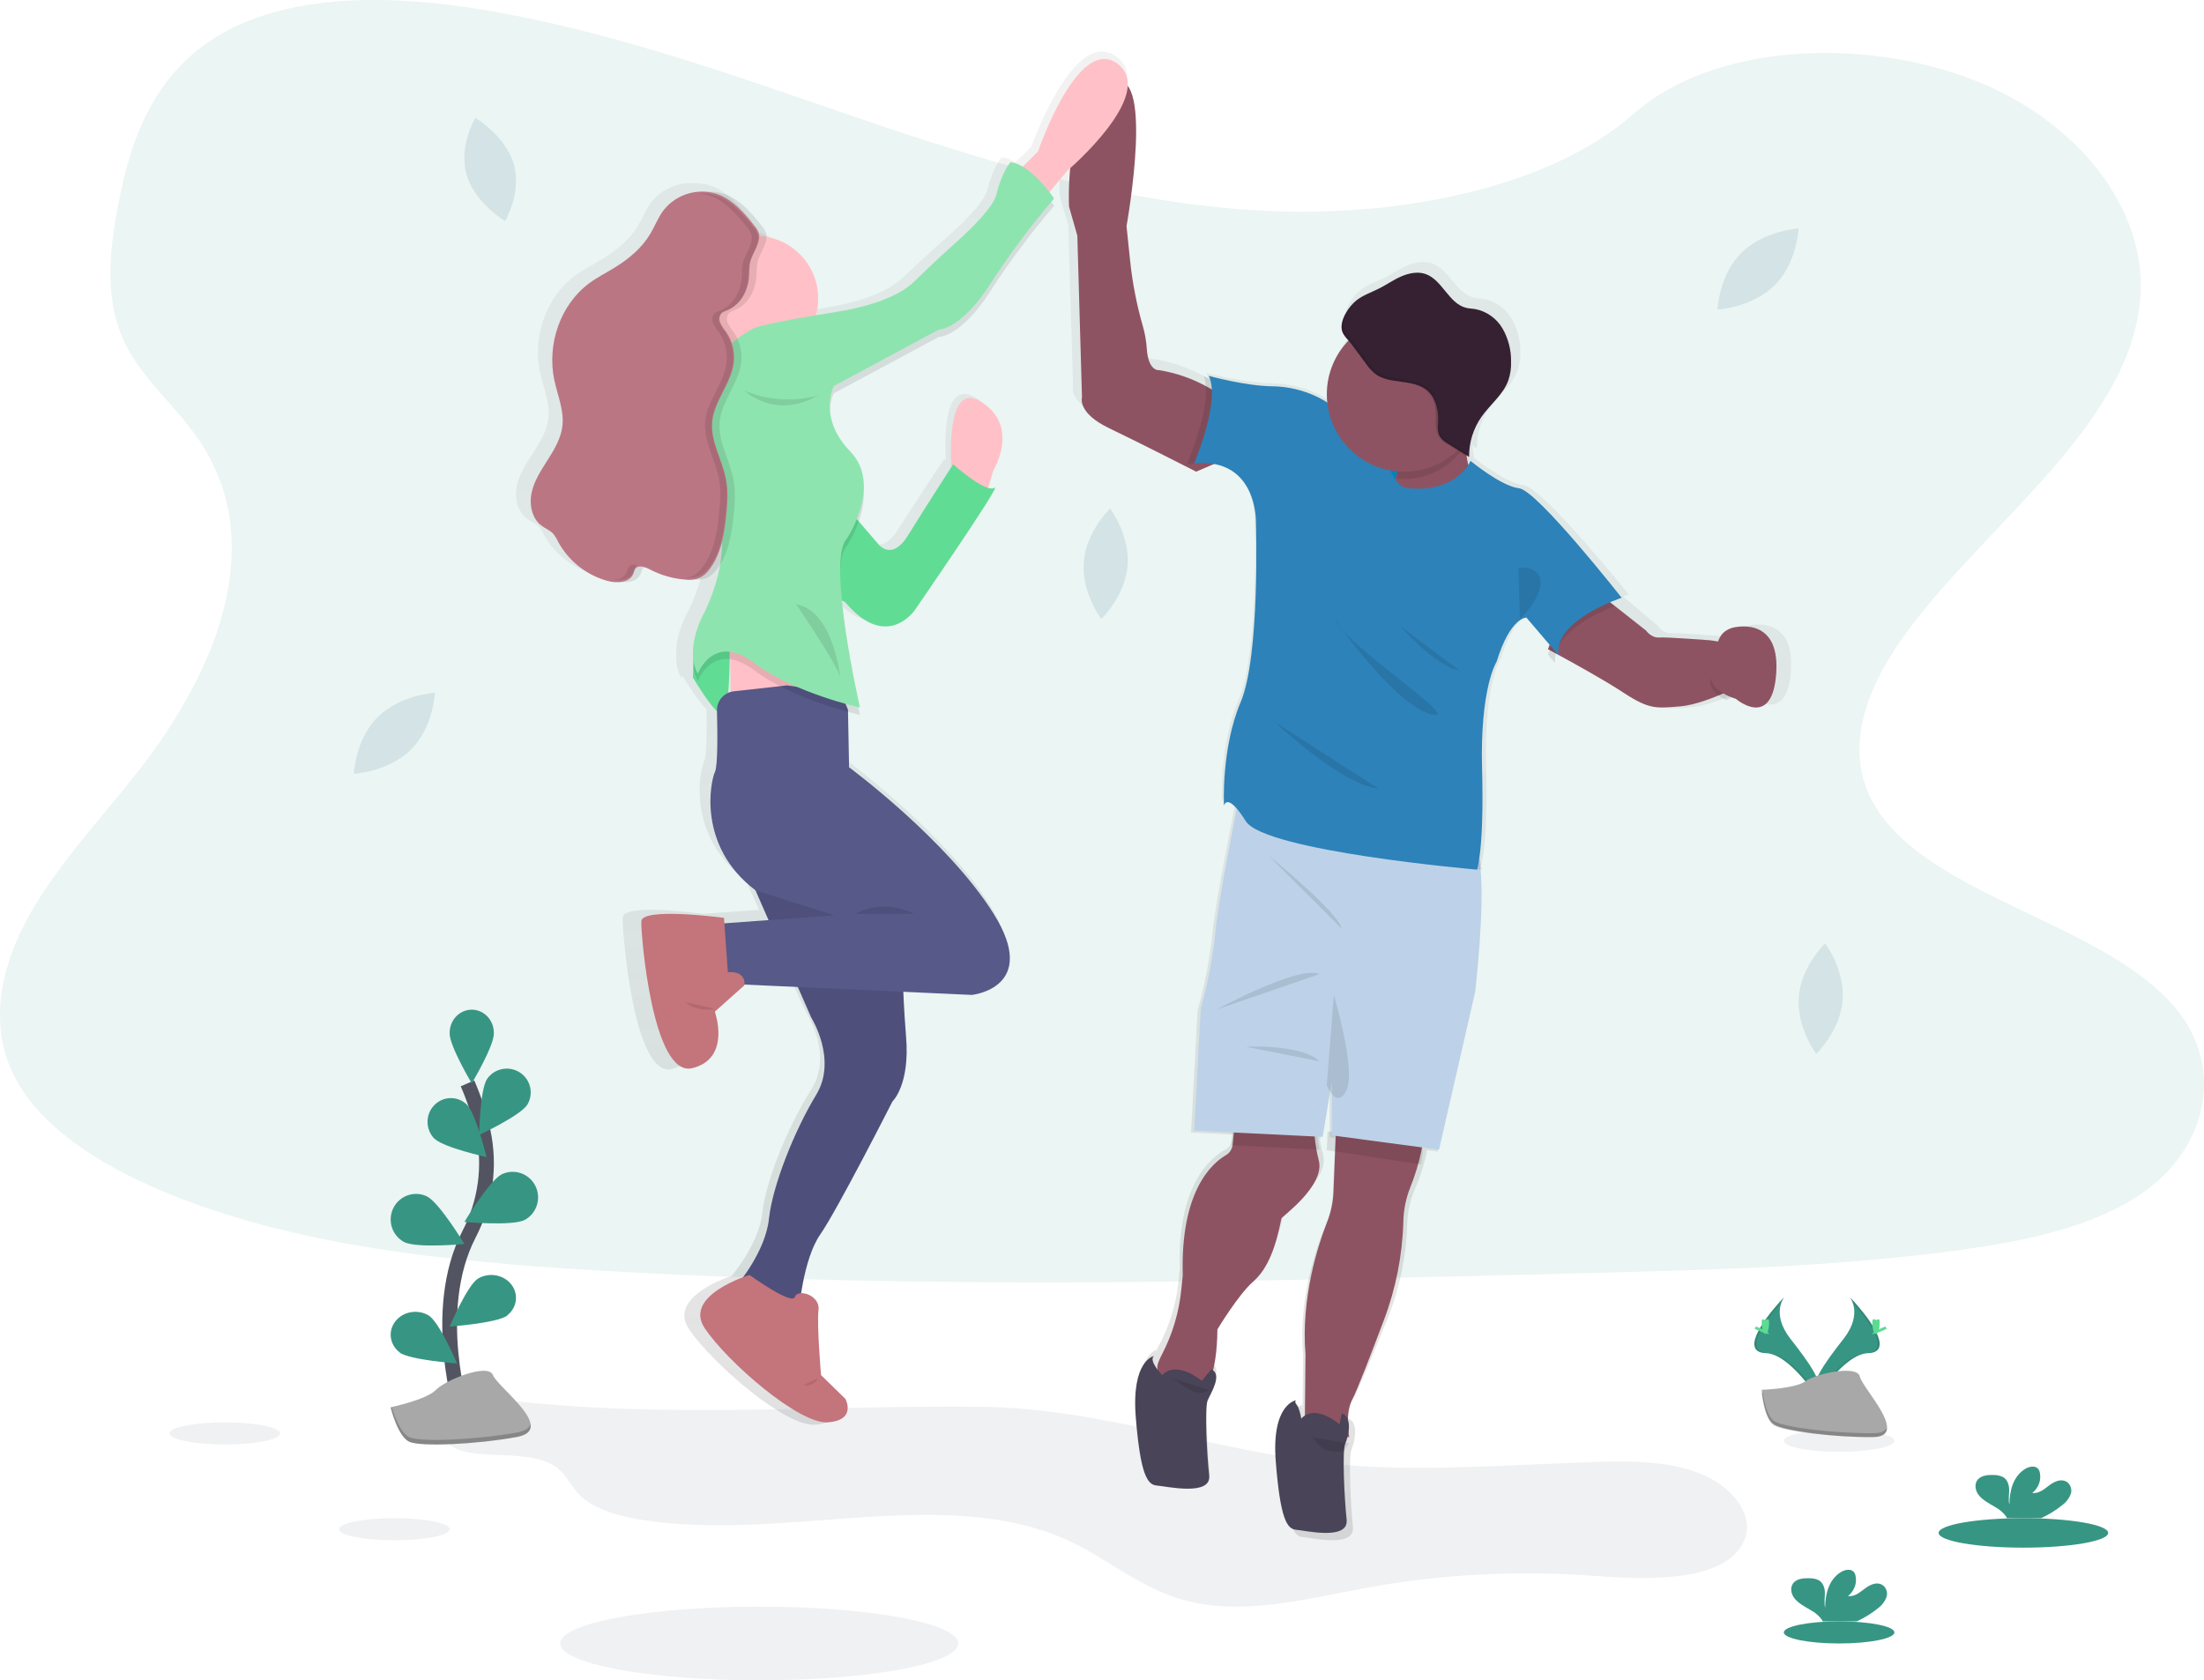 <?xml version="1.0" encoding="UTF-8"?>
<svg width="299px" height="228px" viewBox="0 0 299 228" version="1.1" xmlns="http://www.w3.org/2000/svg" xmlns:xlink="http://www.w3.org/1999/xlink">
    <!-- Generator: Sketch 58 (84663) - https://sketch.com -->
    <title>undraw_High_five_u364</title>
    <desc>Created with Sketch.</desc>
    <defs>
        <linearGradient x1="50.005%" y1="100.006%" x2="50.005%" y2="0%" id="linearGradient-1">
            <stop stop-color="#808080" stop-opacity="0.25" offset="0%"></stop>
            <stop stop-color="#808080" stop-opacity="0.12" offset="54%"></stop>
            <stop stop-color="#808080" stop-opacity="0.1" offset="100%"></stop>
        </linearGradient>
    </defs>
    <g id="login" stroke="none" stroke-width="1" fill="none" fill-rule="evenodd">
        <g id="submit" transform="translate(-38, -177)">
            <g id="undraw_High_five_u364" transform="translate(38, 177)">
                <path d="M71.294,190.276 C68.784,190.023 66.162,189.752 63.786,190.414 C61.409,191.076 59.44,193.01 60.145,194.859 C61.722,198.979 70.975,196.11 75.241,198.926 C76.765,199.933 77.358,201.516 78.548,202.753 C80.473,204.76 83.782,205.696 86.977,206.211 C106.168,209.304 128.045,201.343 144.865,209.01 C150.312,211.494 154.608,215.447 160.581,217.104 C168.494,219.3 177.159,216.954 185.346,215.45 C195.556,213.59 205.964,213.046 216.314,213.831 C223.97,214.42 234.153,214.617 236.603,209.075 C238.18,205.51 234.843,201.543 230.415,199.856 C225.986,198.17 220.802,198.223 215.856,198.385 C206.311,198.726 196.763,199.415 187.218,199.079 C168.759,198.426 151.322,191.132 133.348,190.891 C112.415,190.638 92.324,192.389 71.294,190.276 Z" id="Path" fill="#607183" fill-rule="nonzero" opacity="0.1"></path>
                <path d="M51.236,97.305 C48.186,100.343 48,105 48,105 C48,105 52.724,104.736 55.761,101.695 C58.799,98.654 59,94 59,94 C59,94 54.273,94.273 51.236,97.305 Z" id="Path" fill="#05386B" fill-rule="nonzero" opacity="0.1"></path>
                <path d="M63.312,23.727 C64.428,27.595 68.523,30 68.523,30 C68.523,30 70.809,26.138 69.693,22.27 C68.577,18.402 64.482,16 64.482,16 C64.482,16 62.183,19.862 63.312,23.727 Z" id="Path" fill="#05386B" fill-rule="nonzero" opacity="0.1"></path>
                <path d="M236.239,34.307 C233.189,37.344 233,42 233,42 C233,42 237.727,41.736 240.764,38.696 C243.802,35.656 244,31 244,31 C244,31 239.276,31.285 236.239,34.307 Z" id="Path" fill="#05386B" fill-rule="nonzero" opacity="0.1"></path>
                <path d="M147.028,76.248 C146.696,80.391 149.396,84 149.396,84 C149.396,84 152.64,80.892 152.972,76.746 C153.304,72.601 150.604,69 150.604,69 C150.604,69 147.36,72.103 147.028,76.248 Z" id="Path" fill="#05386B" fill-rule="nonzero" opacity="0.1"></path>
                <path d="M244.028,135.25 C243.696,139.391 246.396,143 246.396,143 C246.396,143 249.64,139.892 249.972,135.75 C250.304,131.609 247.604,128 247.604,128 C247.604,128 244.36,131.108 244.028,135.25 Z" id="Path" fill="#05386B" fill-rule="nonzero" opacity="0.1"></path>
                <path d="M173.722,28.687 C154.553,28.107 136.297,22.734 118.864,16.841 C101.432,10.948 84.165,4.433 65.456,1.314 C53.422,-0.692 39.659,-0.975 29.965,4.635 C20.633,10.031 17.618,19.35 15.998,27.996 C14.777,34.5 14.061,41.345 17.401,47.435 C19.723,51.664 23.84,55.218 26.689,59.266 C36.602,73.359 29.595,90.734 18.856,104.506 C13.821,110.962 7.971,117.117 4.082,123.989 C0.194,130.861 -1.604,138.731 1.799,145.737 C5.169,152.684 13.205,157.901 21.909,161.571 C39.588,169.012 60.412,171.158 80.732,172.366 C125.7,175.045 170.905,173.884 215.992,172.724 C232.678,172.295 249.435,171.86 265.849,169.616 C274.966,168.372 284.375,166.396 290.995,161.622 C299.394,155.562 301.476,145.303 295.846,137.704 C286.404,124.962 260.305,121.795 253.697,108.119 C250.066,100.592 253.795,92.208 259.076,85.225 C270.402,70.248 289.383,57.108 290.381,39.985 C291.069,28.229 281.943,16.454 267.834,10.891 C253.046,5.058 232.536,5.793 221.631,15.445 C210.391,25.371 190.648,29.196 173.722,28.687 Z" id="Path" fill="#379683" fill-rule="nonzero" opacity="0.1"></path>
                <path d="M236.886,84.946 C236.055,85.158 235.377,85.755 235.062,86.551 L234.764,86.504 L233.656,86.326 C233.656,86.326 227.785,85.842 226.689,85.916 C225.592,85.99 224.906,84.911 224.906,84.911 L220.541,81.223 L220.202,80.926 C220.675,80.748 220.969,80.656 220.969,80.656 C220.969,80.656 209.257,66.119 206.731,65.837 C204.205,65.555 200.031,62.162 199.989,62.129 L199.945,61.897 C199.853,61.408 199.784,60.913 199.734,60.414 L200.355,60.794 L200.355,60.794 C200.355,60.622 200.355,60.45 200.373,60.278 L200.373,60.278 C200.465,58.484 201.072,56.754 202.12,55.294 C203.341,53.602 205.147,52.273 205.869,50.324 C206.157,49.486 206.287,48.602 206.253,47.716 C206.271,46.121 205.85,44.552 205.034,43.18 C204.194,41.793 202.799,40.832 201.202,40.54 C200.786,40.475 200.361,40.466 199.951,40.371 C197.511,39.798 196.614,36.532 194.243,35.731 C193.138,35.357 191.908,35.603 190.841,36.066 C189.774,36.529 188.809,37.193 187.766,37.707 C186.723,38.22 185.54,38.597 184.592,39.324 C184.494,39.398 184.39,39.487 184.295,39.579 L184.295,39.579 L184.108,39.76 L184.108,39.76 C183.717,40.156 183.377,40.6 183.095,41.08 L183.05,41.154 C183.021,41.204 182.994,41.258 182.967,41.311 C182.94,41.365 182.923,41.394 182.905,41.436 C182.887,41.477 182.857,41.531 182.836,41.578 L182.774,41.721 L182.721,41.857 C182.703,41.908 182.682,41.958 182.667,42.011 C182.652,42.065 182.637,42.097 182.625,42.142 L182.581,42.299 L182.554,42.427 C182.554,42.48 182.533,42.536 182.524,42.59 C182.516,42.643 182.524,42.67 182.524,42.709 C182.524,42.747 182.524,42.821 182.524,42.878 C182.524,42.934 182.524,42.952 182.524,42.987 C182.524,43.023 182.524,43.106 182.524,43.168 C182.524,43.231 182.524,43.228 182.524,43.257 C182.536,43.345 182.554,43.431 182.578,43.516 L182.578,43.516 C182.738,44.061 183.291,44.619 183.713,45.106 C183.665,45.15 183.618,45.192 183.57,45.239 C181.544,47.189 180.399,49.879 180.4,52.689 C180.401,53.307 180.457,53.923 180.569,54.531 C180.029,54.124 179.449,53.773 178.837,53.484 C176.825,52.521 174.624,52.014 172.393,52 C168.753,51.959 163.639,50.594 163.639,50.594 C163.77,50.843 163.87,51.107 163.937,51.38 C163.714,51.253 163.473,51.116 163.209,50.974 C161.077,49.831 158.766,49.059 156.375,48.69 C156.375,48.69 154.859,48.9 154.657,45.723 C154.588,44.73 154.409,43.748 154.123,42.795 C153.253,39.889 152.65,36.91 152.322,33.894 L151.814,29.231 C151.814,29.231 154.102,17.067 152.726,11.881 C153.169,10.255 152.919,8.766 151.46,7.695 C145.705,3.464 139.899,19.93 139.899,19.93 L137.742,22.021 C137.189,21.661 136.565,21.424 135.912,21.324 C135.912,21.324 134.75,22.511 133.942,25.751 C133.514,27.468 130.591,30.337 127.946,32.648 C126.068,34.289 124.256,35.995 122.446,37.707 C121.109,38.976 118.129,40.792 111.628,41.819 C110.609,41.979 109.682,42.13 108.835,42.269 C109.052,41.503 109.162,40.71 109.162,39.914 C109.141,35.785 106.259,32.221 102.221,31.331 C102.251,31.123 102.251,30.913 102.221,30.705 C102.112,30.258 101.885,29.849 101.565,29.518 C100.195,27.827 98.709,26.089 96.671,25.288 C95.831,24.961 94.93,24.817 94.03,24.864 L93.578,24.864 C93.486,24.864 93.397,24.864 93.305,24.864 L93.305,24.864 C91.361,24.971 89.557,25.909 88.355,27.439 C87.624,28.415 87.184,29.572 86.554,30.613 C85.383,32.542 83.583,34.028 81.631,35.203 C80.457,35.912 79.224,36.523 78.116,37.327 C74.096,40.243 72.242,45.634 73.252,50.452 C73.698,52.567 74.64,54.65 74.387,56.795 C74.188,58.459 73.291,59.954 72.375,61.366 C71.46,62.779 70.492,64.215 70.129,65.849 C69.767,67.484 70.147,69.409 71.52,70.4 C72.025,70.762 72.637,70.994 73.068,71.433 C73.354,71.771 73.594,72.146 73.781,72.548 C75.254,75.205 77.752,77.144 80.695,77.912 C81.157,78.03 81.633,78.082 82.109,78.066 L82.16,78.066 L82.252,78.066 C83.342,78.134 84.459,77.844 84.825,76.88 C84.88,76.66 84.963,76.449 85.072,76.251 C85.174,76.103 85.327,75.997 85.502,75.954 C85.854,76.034 86.193,76.162 86.51,76.334 C88.032,77.122 89.697,77.597 91.406,77.731 C91.692,77.754 91.979,77.759 92.265,77.746 C92.86,77.801 93.459,77.716 94.015,77.497 C94.549,77.226 95.011,76.831 95.361,76.346 C95.438,76.248 95.509,76.144 95.584,76.049 C95.191,78.418 94.452,80.717 93.391,82.872 C93.391,82.872 91.608,85.839 91.736,88.83 C91.667,89.919 91.899,91.007 92.404,91.974 C92.404,91.974 92.455,91.844 92.559,91.639 C93.07,92.494 94.746,95.226 95.845,96.184 C95.899,99.006 95.887,102.539 95.533,103.266 C94.939,104.509 93.061,113.353 101.137,119.384 L103,123.457 L95.331,124 C94.556,123.894 84.528,122.547 84.477,124.508 C84.427,126.546 85.993,146.393 91.192,145.049 C96.038,143.797 94.44,138.009 94.199,137.232 L94.371,137.185 L94.181,137.131 L98.059,133.461 C98.132,133.015 98.025,132.557 97.762,132.189 L97.8,132.168 L107.165,132.586 L109.367,137.363 C109.367,137.363 113.102,143.035 110.074,147.809 C107.047,152.582 103.915,160.046 103.41,164.574 C102.997,168.276 100.251,171.913 99.268,173.112 C97.512,173.705 90.776,176.346 93.465,180.342 C96.543,184.917 106.539,193.624 110.579,193.324 C114.62,193.025 113.001,190.091 113.001,190.091 L109.623,186.821 C109.623,186.821 109.028,179.855 109.269,177.817 C109.4,176.758 108.618,175.996 107.783,175.672 C108.101,173.403 108.907,169.101 110.636,166.725 C113.057,163.39 120.833,148.716 120.833,148.716 C120.833,148.716 123.305,146.527 122.75,140.012 C122.527,137.383 122.402,135.075 122.331,133.251 L131.131,133.645 C131.131,133.645 140.571,132.699 134.159,122.6 C127.747,112.501 114.118,102.604 114.118,102.604 L113.996,96.353 C114.614,96.508 114.977,96.585 114.977,96.585 C114.977,96.585 114.923,96.359 114.834,95.956 L114.977,95.988 C114.977,95.988 113.007,87.477 112.401,80.71 L112.956,80.965 C118.813,87.732 122.761,82.012 122.761,82.012 C122.761,82.012 135.131,64.651 133.918,65.446 C133.665,65.571 133.371,65.589 133.104,65.496 L133.996,62.66 C133.996,62.66 137.647,57.088 132.347,53.956 C128.02,51.398 128.133,59.414 128.321,62.443 L128.107,62.262 C128.107,62.262 123.968,68.493 121.745,71.964 C119.523,75.435 117.657,73.15 117.657,73.15 L114.849,69.991 C115.31,68.725 115.537,67.386 115.518,66.039 C115.642,64.139 114.951,62.275 113.619,60.913 C111.477,58.732 110.85,56.62 110.784,54.994 C110.805,54.152 110.996,53.322 111.346,52.555 L125.938,44.842 C125.938,44.842 129.016,44.889 133.155,38.522 C135.837,34.451 138.789,30.562 141.991,26.884 C141.991,26.884 141.905,26.759 141.756,26.555 C141.905,26.38 141.991,26.285 141.991,26.285 C141.991,26.285 141.822,26.038 141.534,25.659 L143.783,23.069 C143.712,24.239 143.703,25.413 143.756,26.584 L144.921,30.515 L145.574,52.401 C145.574,52.401 144.867,54.478 149.413,56.581 C153.258,58.361 159.349,61.328 161.126,62.203 C161.06,62.363 161.022,62.449 161.022,62.449 L161.551,62.414 L161.628,62.449 L161.628,62.449 C170.509,61.654 170.206,70.507 170.206,70.507 C170.206,70.507 170.8,88.515 168.087,94.784 C165.375,101.053 165.764,108.811 165.764,108.811 C165.764,108.811 166.034,107.487 167.547,109.217 C167.517,109.368 167.484,109.532 167.449,109.701 C166.581,114.041 164.774,123.274 164.439,127.018 C164.069,130.429 163.41,133.804 162.469,137.105 L161.577,153.668 L167.255,153.944 L167.193,154.537 C167.13,155.148 166.77,155.688 166.23,155.982 C164.287,157.035 159.694,160.729 160.062,172.127 L159.866,173.96 C159.551,177.065 158.608,180.074 157.094,182.804 C156.963,183.036 156.847,183.258 156.749,183.472 C156.764,183.352 156.818,183.24 156.904,183.154 C156.904,183.154 153.953,183.766 154.559,191.725 C155.166,199.685 156.075,201.076 157.287,201.174 C158.499,201.272 164.418,202.717 164.1,199.783 C163.782,196.849 163.506,190.331 163.898,189.337 C164.29,188.343 165.901,185.661 164.373,185.015 L164.373,185.015 C164.816,183.189 165.031,181.315 165.012,179.437 C165.012,179.437 167.983,174.761 170.108,173.02 C172.232,171.278 173.376,168.321 174.146,164.514 C174.199,164.265 180.406,160.135 179.494,156.706 C179.333,156.112 179.218,155.587 179.128,155.113 C179.09,154.902 179.057,154.703 179.027,154.519 L179.137,154.519 L180.4,146.957 L180.4,154.321 L181.149,154.418 L181.122,155.012 L180.804,162.073 C180.747,163.448 180.445,164.802 179.913,166.072 C178.576,169.231 176.11,176.266 176.781,183.872 L176.71,190.654 C176.496,190.696 173.412,191.423 173.997,199.11 C174.591,207.066 175.509,208.461 176.722,208.559 C177.934,208.657 183.853,210.101 183.538,207.167 C183.223,204.233 182.943,197.715 183.336,196.721 C183.728,195.727 184.435,193.099 182.908,192.452 C182.916,191.561 183.134,190.684 183.544,189.892 C184.209,188.762 186.432,183.389 188.104,179.256 C189.815,175.073 190.765,170.62 190.912,166.104 C190.912,166.054 190.912,166.004 190.912,165.953 C190.957,164.43 191.285,162.928 191.878,161.524 C192.562,159.953 193.103,158.323 193.494,156.655 C193.536,156.457 193.568,156.264 193.598,156.062 L195.048,156.255 L199.998,134.865 C199.998,134.865 201.353,123.271 200.69,118.034 C200.664,117.818 200.634,117.619 200.598,117.426 L200.896,117.453 C200.896,117.453 201.906,114.869 201.603,103.824 C201.3,92.778 203.623,89.286 203.623,89.286 C204.877,85.317 206.262,83.988 207.07,83.543 L207.07,83.543 C207.278,83.41 207.516,83.333 207.762,83.317 L211.509,87.598 L211.509,87.598 L212.198,88.388 C212.2,88.372 212.2,88.356 212.198,88.34 L212.495,88.687 C212.472,88.511 212.465,88.334 212.471,88.156 C214.471,89.316 219.091,92.028 221.849,93.974 C225.444,96.511 226.43,96.214 229.574,95.95 C231.481,95.793 234.06,94.725 235.789,93.912 L235.947,93.837 C236.412,94.085 236.902,94.284 237.409,94.431 C237.409,94.431 242.484,98.724 242.974,90.889 C243.464,83.053 236.886,84.946 236.886,84.946 Z M105.261,176.191 C104.744,176.038 104.246,175.828 103.775,175.565 L105.261,176.191 Z M97.316,91.378 L97.334,92.491 L97.256,92.526 C97.28,92.135 97.298,91.749 97.316,91.378 Z M176.689,190.681 L176.689,191.114 C176.575,190.992 176.575,190.803 176.689,190.681 L176.689,190.681 Z" id="Shape" fill="url(#linearGradient-1)" fill-rule="nonzero"></path>
                <rect id="Rectangle" fill="#0083BE" fill-rule="nonzero" x="184" y="61" width="9" height="9"></rect>
                <path d="M173.834,165.338 C173.1,169.173 172.013,172.154 169.999,173.911 C167.986,175.668 165.158,180.379 165.158,180.379 C165.109,186.645 163.527,188.549 163.527,188.549 L161.896,189 L157.868,189 C157.868,189 157.149,186.894 157.005,185.643 C156.957,185.225 157.241,184.524 157.638,183.772 C159.078,181.015 159.973,177.984 160.27,174.859 L160.457,173.009 C160.118,161.527 164.485,157.8 166.317,156.738 C166.831,156.438 167.172,155.894 167.229,155.282 L167.229,155.282 L167.554,152 L178.387,152.557 C178.387,152.557 178.157,153.555 178.569,155.865 C178.652,156.344 178.764,156.876 178.914,157.469 C179.777,160.925 173.88,165.085 173.834,165.338 Z" id="Path" fill="#8E5362" fill-rule="nonzero"></path>
                <path d="M192.81,156.267 C192.443,157.952 191.935,159.599 191.294,161.188 C190.735,162.61 190.427,164.127 190.383,165.666 C190.383,165.718 190.383,165.769 190.383,165.82 C190.245,170.382 189.352,174.882 187.745,179.116 C186.172,183.292 184.086,188.727 183.46,189.87 C182.419,191.78 183.033,195 183.033,195 L177.001,194.547 L177.106,183.784 C176.477,176.098 178.794,168.998 180.048,165.79 C180.555,164.507 180.844,163.139 180.902,161.75 L181.187,154.61 L181.275,152.498 C181.275,152.498 191.94,150.89 192.839,153.454 C193.086,154.133 193.027,155.144 192.81,156.267 Z" id="Path" fill="#8E5362" fill-rule="nonzero"></path>
                <path d="M179,156 L167,155.396 L167.344,152 L178.808,152.576 C178.808,152.576 178.556,153.606 179,156 Z" id="Path" fill="#000000" fill-rule="nonzero" opacity="0.1"></path>
                <path d="M192.792,158 L180,156.059 L180.097,153.583 C180.097,153.583 191.831,151.699 192.82,154.704 C193.095,155.5 193.03,156.685 192.792,158 Z" id="Path" fill="#000000" fill-rule="nonzero" opacity="0.1"></path>
                <path d="M200.131,134.56 L195.222,156 L180.693,154.056 L180.693,146.676 L179.436,154.259 L162,153.409 L162.902,136.807 C163.836,133.494 164.49,130.109 164.856,126.687 C165.196,122.935 166.981,113.683 167.844,109.336 C168.145,107.903 168.313,107 168.313,107 C168.313,107 198.177,113.18 200.131,115.424 C200.465,115.807 200.685,116.621 200.82,117.7 C201.475,122.941 200.131,134.56 200.131,134.56 Z" id="Path" fill="#BDD2E8" fill-rule="nonzero"></path>
                <path d="M165,137 C165,137 176.256,130.888 179,132.179 L165,137 Z" id="Path" fill="#000000" fill-rule="nonzero" opacity="0.1"></path>
                <path d="M172,116 C172,116 181.701,123.874 182,126 L172,116 Z" id="Path" fill="#000000" fill-rule="nonzero" opacity="0.1"></path>
                <path d="M169,142.025 C169,142.025 176.581,141.63 179,144 L169,142.025 Z" id="Path" fill="#000000" fill-rule="nonzero" opacity="0.1"></path>
                <path d="M180.951,135 C180.951,135 183.984,145.142 182.67,147.916 C181.355,150.689 180,147.266 180,147.266 L180.951,135 Z" id="Path" fill="#000000" fill-rule="nonzero" opacity="0.1"></path>
                <path d="M175.821,190 C175.821,190 172.464,190.489 173.074,198.295 C173.685,206.1 174.6,207.47 175.821,207.567 C177.041,207.664 182.992,209.081 182.687,206.2 C182.382,203.319 182.077,196.93 182.483,195.952 C182.889,194.974 183.59,192.401 182.052,191.765 L181.72,193.27 C181.72,193.27 178.464,190.389 176.532,192.489 C176.449,191.977 176.315,191.474 176.132,190.987 C175.94,190.53 175.519,190.293 175.821,190 Z" id="Path" fill="#494457" fill-rule="nonzero"></path>
                <path d="M236,93.075 C236,93.075 235.242,93.465 234.129,93.952 C232.411,94.705 229.85,95.696 227.955,95.843 C224.832,96.087 223.854,96.364 220.283,94.011 C217.542,92.206 212.954,89.689 210.957,88.615 L210.087,88.142 L210,88.095 L210,88.062 L211.658,83.871 L217.524,81 L218.981,82.149 L223.316,85.568 C223.316,85.568 223.993,86.57 225.085,86.5 C226.177,86.431 232.005,86.88 232.005,86.88 L233.106,87.046 L235.425,87.4 L236,93.075 Z" id="Path" fill="#8E5362" fill-rule="nonzero"></path>
                <path d="M236,94.11 C236,94.11 235.255,94.506 234.162,95 C233.006,94.438 231.569,93.385 232.122,91.652 C232.622,90.093 232.758,88.876 233.168,88 L235.447,88.36 L236,94.11 Z" id="Path" fill="#000000" fill-rule="nonzero" opacity="0.1"></path>
                <path d="M234.962,85.196 C234.962,85.196 241.458,83.31 240.974,91.231 C240.49,99.152 235.484,94.816 235.484,94.816 C235.484,94.816 231.228,93.684 232.124,90.703 C233.02,87.722 232.76,85.914 234.962,85.196 Z" id="Path" fill="#8E5362" fill-rule="nonzero"></path>
                <path d="M169,61.107 L162.377,63.955 L162.275,64 L162.202,63.964 L161.79,63.752 C160.077,62.878 154.191,59.889 150.488,58.114 C146.104,56.02 146.785,53.925 146.785,53.925 L146.154,31.983 L145.032,28.043 C145.032,28.043 144.24,14.685 150.585,11.337 C156.93,7.989 152.826,30.685 152.826,30.685 L153.317,35.4 C153.634,38.417 154.216,41.399 155.056,44.308 C155.33,45.265 155.503,46.249 155.571,47.244 C155.766,50.433 157.228,50.221 157.228,50.221 C159.536,50.592 161.764,51.367 163.815,52.513 C164.577,52.925 165.306,53.397 165.996,53.925 L169,61.107 Z" id="Path" fill="#8E5362" fill-rule="nonzero"></path>
                <path d="M192.522,70 L187,69.447 C187,69.447 188.627,67.104 189.344,64.825 C189.446,64.512 189.527,64.194 189.587,63.872 C189.752,62.968 189.71,62.131 189.284,61.526 C187.668,59.224 198.898,56 198.898,56 C198.761,57.274 198.72,58.555 198.775,59.835 C198.807,60.725 198.903,61.613 199.061,62.49 C199.4,64.278 200.077,65.961 201.368,66.823 C204.894,69.171 192.522,70 192.522,70 Z" id="Path" fill="#8E5362" fill-rule="nonzero"></path>
                <path d="M192.521,72 L187,71.338 C187,71.338 188.627,68.53 189.344,65.798 C189.98,66.848 190.2,66.825 191.093,67.033 C191.093,67.033 196.665,67.99 199.063,63 C199.403,65.142 200.079,67.159 201.37,68.192 C204.889,71.007 192.521,72 192.521,72 Z" id="Path" fill="#000000" fill-rule="nonzero" opacity="0.1"></path>
                <path d="M210.956,89.453 C210.949,89.636 210.957,89.819 210.98,90 L210.075,88.928 L210,88.839 L211.661,84.186 L217.541,81 L219,82.275 C216.911,83.089 211.049,85.674 210.956,89.453 Z" id="Path" fill="#000000" fill-rule="nonzero" opacity="0.1"></path>
                <path d="M169,59.987 L161.752,62.962 L161.56,62.962 L161,63 C161,63 161.042,62.909 161.109,62.741 C161.713,61.306 164.519,54.301 163.306,51 C164.14,51.43 164.938,51.923 165.693,52.475 L169,59.987 Z" id="Path" fill="#000000" fill-rule="nonzero" opacity="0.1"></path>
                <path d="M201,118 C198.347,117.757 171.8,115.246 169.324,111.249 C168.932,110.598 168.49,109.981 168,109.403 C168.301,107.929 168.469,107 168.469,107 C168.469,107 198.356,113.357 200.311,115.665 C200.645,116.052 200.865,116.886 201,118 Z" id="Path" fill="#000000" fill-rule="nonzero" opacity="0.1"></path>
                <path d="M191.198,66.254 C191.198,66.254 197.037,67.128 199.505,62.543 C199.505,62.543 203.627,65.964 206.092,66.257 C208.557,66.551 220,81.111 220,81.111 C220,81.111 210.827,84.102 211.418,88.888 L207.077,83.803 C207.077,83.803 204.908,83.701 203.035,89.785 C203.035,89.785 200.765,93.273 201.061,104.34 C201.357,115.407 200.372,118 200.372,118 C200.372,118 171.567,115.508 169.004,111.42 C166.442,107.331 166.045,109.326 166.045,109.326 C166.045,109.326 165.649,101.549 168.312,95.268 C170.975,88.987 170.383,70.941 170.383,70.941 C170.383,70.941 170.679,62.067 162,62.866 C162,62.866 165.649,54.29 163.974,51 C163.974,51 168.966,52.37 172.523,52.412 C174.706,52.429 176.858,52.94 178.82,53.907 C179.888,54.437 180.874,55.104 181.433,55.899 C183.108,58.292 185.872,57.197 185.872,57.197 C186.568,59.387 187.429,61.52 188.446,63.577 C188.562,63.796 188.677,64.011 188.795,64.218 C188.967,64.517 189.145,64.816 189.322,65.061 C190.032,66.087 190.234,66.06 191.198,66.254 Z" id="Path" fill="#2D82B9" fill-rule="nonzero"></path>
                <path d="M198.866,60.357 C198.555,60.831 198.209,61.277 197.831,61.691 C195.912,63.808 193.278,65.001 190.527,65 C190.175,65 189.823,64.981 189.472,64.943 C189.642,63.917 189.598,62.966 189.163,62.278 C187.509,59.663 199,56 199,56 C198.857,57.447 198.813,58.903 198.866,60.357 L198.866,60.357 Z" id="Path" fill="#000000" fill-rule="nonzero" opacity="0.1"></path>
                <path d="M201,53.5 C201,59.299 196.299,64 190.5,64 C184.701,64 180,59.299 180,53.5 C180,47.701 184.701,43 190.5,43 C193.288,42.99 195.965,44.093 197.936,46.064 C199.907,48.035 201.01,50.712 201,53.5 L201,53.5 Z" id="Path" fill="#8E5362" fill-rule="nonzero"></path>
                <path d="M206,77.012 L206.188,84 C206.188,84 208.912,81.488 208.998,79.101 C209.084,76.714 206,77.012 206,77.012 Z" id="Path" fill="#000000" fill-rule="nonzero" opacity="0.1"></path>
                <path d="M181,84 C181,84 189.284,95.716 194.104,96.905 C198.924,98.094 182.807,87.799 181,84 Z" id="Path" fill="#000000" fill-rule="nonzero" opacity="0.1"></path>
                <path d="M190,85 C190,85 194.658,90.335 198,91 L190,85 Z" id="Path" fill="#000000" fill-rule="nonzero" opacity="0.1"></path>
                <path d="M173,98 C173,98 181.909,106.485 187,107 L173,98 Z" id="Path" fill="#000000" fill-rule="nonzero" opacity="0.1"></path>
                <path d="M200,53.007 C200.001,55.623 198.977,58.134 197.148,60 L196.052,59.317 C195.629,59.096 195.263,58.777 194.986,58.388 C194.623,57.782 194.729,57.021 194.757,56.315 C194.817,54.82 194.407,53.202 193.24,52.267 C191.349,50.749 188.317,51.589 186.394,50.1 C185.931,49.706 185.524,49.251 185.182,48.748 L183.379,46.326 C183.271,46.183 183.14,46.04 183,45.872 C185.87,43.043 190.154,42.219 193.865,43.781 C197.576,45.342 199.988,48.985 199.983,53.019 L200,53.007 Z" id="Path" fill="#000000" fill-rule="nonzero" opacity="0.1"></path>
                <path d="M184.045,40.732 C184.962,40.026 186.082,39.654 187.113,39.134 C188.145,38.615 189.057,37.953 190.088,37.51 C191.12,37.067 192.313,36.807 193.383,37.176 C195.678,37.971 196.545,41.202 198.905,41.769 C199.303,41.864 199.713,41.873 200.115,41.935 C201.665,42.231 203.015,43.183 203.823,44.549 C204.61,45.912 205.015,47.465 204.995,49.042 C205.028,49.917 204.901,50.791 204.623,51.62 C203.925,53.549 202.175,54.869 200.994,56.538 C199.876,58.135 199.283,60.045 199.297,62 L196.437,60.207 C196.001,59.98 195.625,59.65 195.341,59.247 C194.968,58.621 195.077,57.835 195.106,57.106 C195.168,55.561 194.746,53.889 193.55,52.923 C191.604,51.354 188.488,52.223 186.516,50.684 C186.04,50.277 185.621,49.807 185.27,49.287 L183.418,46.785 C183.016,46.241 182.245,45.565 182.069,44.903 C181.68,43.479 183.013,41.533 184.045,40.732 Z" id="Path" fill="#362133" fill-rule="nonzero"></path>
                <path d="M196.491,59.885 C196.063,59.657 195.694,59.328 195.415,58.924 C195.05,58.298 195.156,57.512 195.185,56.782 C195.245,55.237 194.831,53.565 193.654,52.599 C191.747,51.03 188.688,51.899 186.749,50.36 C186.282,49.952 185.871,49.482 185.526,48.962 L183.708,46.46 C183.311,45.916 182.557,45.24 182.384,44.578 C182.071,43.437 182.865,41.951 183.713,41 C182.761,41.904 181.717,43.621 182.071,44.9 C182.255,45.562 183,46.238 183.394,46.782 L185.212,49.284 C185.557,49.804 185.968,50.274 186.435,50.682 C188.366,52.221 191.424,51.352 193.341,52.921 C194.514,53.887 194.929,55.559 194.868,57.105 C194.84,57.834 194.733,58.62 195.099,59.246 C195.378,59.65 195.747,59.979 196.175,60.207 L198.983,62 C198.983,61.829 198.983,61.657 199,61.489 L196.491,59.885 Z" id="Path" fill="#000000" fill-rule="nonzero" opacity="0.1"></path>
                <path d="M156.532,184 C156.532,184 153.453,184.582 154.086,192.354 C154.718,200.126 155.666,201.474 156.93,201.57 C158.194,201.666 164.356,203.074 164.04,200.211 C163.724,197.347 163.408,190.998 163.828,190.026 C164.249,189.054 165.917,186.444 164.325,185.813 L163.038,187.361 C163.038,187.361 159.666,184.498 157.666,186.584 C157.666,186.584 155.795,184.678 156.532,184 Z" id="Path" fill="#494457" fill-rule="nonzero"></path>
                <path d="M159,187 C159.675,187.416 160.305,187.924 160.977,188.341 C161.639,188.792 162.377,189.018 163.123,188.999 C163.44,188.991 163.747,188.853 164,188.603" id="Path" fill="#000000" fill-rule="nonzero" opacity="0.1"></path>
                <path d="M178,195 C178.44,195.457 178.781,196.041 179.277,196.419 C179.981,196.952 180.882,196.983 181.74,196.995 C181.883,197.01 182.027,196.99 182.163,196.936 C182.316,196.842 182.445,196.705 182.539,196.538 L183,195.867" id="Path" fill="#000000" fill-rule="nonzero" opacity="0.1"></path>
                <path d="M129.158,64.764 C129.158,64.764 127.789,51.188 133.112,54.529 C138.435,57.871 134.77,63.809 134.77,63.809 L133.52,68 L129.158,64.764 Z" id="Path" fill="#FFC1C7" fill-rule="nonzero"></path>
                <path d="M138,23.38 L140.83,20.538 C140.83,20.538 146.254,4.573 151.631,8.673 C157.007,12.774 144.817,23.143 144.817,23.143 L141.585,27 L138,23.38 Z" id="Path" fill="#FFC1C7" fill-rule="nonzero"></path>
                <path d="M94.151,88.577 L94,91.922 C94,91.922 96.778,96.646 97.938,96.992 C99.098,97.337 98.998,87 98.998,87 L94.151,88.577 Z" id="Path" fill="#5CDB92" fill-rule="nonzero"></path>
                <path d="M94.151,88.577 L94,91.922 C94,91.922 96.778,96.646 97.938,96.992 C99.098,97.337 98.998,87 98.998,87 L94.151,88.577 Z" id="Path" fill="#8EE4AF" fill-rule="nonzero" opacity="0.1"></path>
                <polygon id="Path" fill="#FFC1C7" fill-rule="nonzero" points="99 85 99.202 98 113 98 111.961 90.426"></polygon>
                <path d="M101.503,116 L102.136,119.993 L110.052,138.065 C110.052,138.065 113.645,143.756 110.731,148.549 C107.817,153.341 104.808,160.829 104.321,165.369 C103.834,169.91 100,174.355 100,174.355 L108.354,178 C108.354,178 108.936,170.863 111.267,167.517 C113.598,164.171 121.075,149.447 121.075,149.447 C121.075,149.447 123.455,147.249 122.922,140.71 C122.389,134.172 122.436,129.577 122.436,129.577 L121.611,119.145 L101.503,116 Z" id="Path" fill="#575988" fill-rule="nonzero"></path>
                <path d="M101.503,116 L102.136,119.993 L110.052,138.065 C110.052,138.065 113.645,143.756 110.731,148.549 C107.817,153.341 104.808,160.829 104.321,165.369 C103.834,169.91 100,174.355 100,174.355 L108.354,178 C108.354,178 108.936,170.863 111.267,167.517 C113.598,164.171 121.075,149.447 121.075,149.447 C121.075,149.447 123.455,147.249 122.922,140.71 C122.389,134.172 122.436,129.577 122.436,129.577 L121.611,119.145 L101.503,116 Z" id="Path" fill="#000000" fill-rule="nonzero" opacity="0.1"></path>
                <path d="M101.675,173 C101.675,173 92.603,175.736 95.611,180.235 C98.619,184.734 108.38,193.286 112.323,192.993 C116.265,192.699 114.689,189.814 114.689,189.814 L111.385,186.587 C111.385,186.587 110.793,179.745 111.042,177.742 C111.29,175.739 108.232,174.81 107.836,175.983 C107.439,177.156 101.675,173 101.675,173 Z" id="Path" fill="#C4747B" fill-rule="nonzero"></path>
                <path d="M106.777,93 L99.566,93.799 C98.23,93.947 97.229,95.094 97.264,96.439 C97.341,99.326 97.391,103.917 96.988,104.755 C96.395,105.993 94.567,114.805 102.476,120.792 L113.206,124.207 L96,125.446 L96.546,135 L99.216,133.515 L131.847,135 C131.847,135 141.094,134.059 134.814,124.011 C128.534,113.964 115.187,104.113 115.187,104.113 L115.039,96.291 L114.048,94.016 L106.777,93 Z" id="Path" fill="#575988" fill-rule="nonzero"></path>
                <path d="M116,124 C118.55,122.667 121.45,122.667 124,124 L116,124 Z" id="Path" fill="#000000" fill-rule="nonzero" opacity="0.1"></path>
                <path d="M98.221,124.541 C98.221,124.541 87.054,123.048 87.001,125.024 C86.948,127 88.56,146.239 93.911,144.937 C99.262,143.635 96.975,137.27 96.975,137.27 L100.976,133.703 C100.976,133.703 101.391,131.727 98.742,131.918 L98.221,124.541 Z" id="Path" fill="#C4747B" fill-rule="nonzero"></path>
                <path d="M115.05,69.065 L119.198,73.889 C119.198,73.889 121.006,76.177 123.153,72.695 C125.3,69.214 129.304,63 129.304,63 C129.304,63 133.748,66.977 134.919,66.183 C136.091,65.39 124.131,82.743 124.131,82.743 C124.131,82.743 120.323,88.459 114.658,81.699 L113,80.902 L115.05,69.065 Z" id="Path" fill="#5CDB92" fill-rule="nonzero"></path>
                <path d="M115.05,69.065 L119.198,73.889 C119.198,73.889 121.006,76.177 123.153,72.695 C125.3,69.214 129.304,63 129.304,63 C129.304,63 133.748,66.977 134.919,66.183 C136.091,65.39 124.131,82.743 124.131,82.743 C124.131,82.743 120.323,88.459 114.658,81.699 L113,80.902 L115.05,69.065 Z" id="Path" fill="#8EE4AF" fill-rule="nonzero" opacity="0.1"></path>
                <circle id="Oval" fill="#FFC1C7" fill-rule="nonzero" cx="102.5" cy="40.5" r="8.5"></circle>
                <path d="M102.295,45.531 C102.295,45.531 94.808,49.081 95.694,55.292 C96.58,61.504 96.727,69.343 96.727,69.343 C96.727,69.343 100.127,74.371 95.62,83.985 C95.62,83.985 92.74,88.866 94.66,92.415 C94.66,92.415 96.789,86.795 102.295,90.936 C107.8,95.077 116.664,97 116.664,97 C116.664,97 112.086,76.886 114.891,74.076 C114.891,74.076 119.765,66.829 115.334,62.244 C110.904,57.659 113.119,53.37 113.119,53.37 L127.346,45.729 C127.346,45.729 130.347,45.777 134.385,39.467 C136.998,35.435 139.877,31.581 143,27.931 C143,27.931 139.946,23.346 137.093,23 C137.093,23 135.959,24.183 135.173,27.39 C134.754,29.09 131.904,31.933 129.325,34.226 C127.494,35.852 125.728,37.541 123.965,39.254 C122.659,40.511 119.753,42.31 113.415,43.327 C102.983,44.993 102.295,45.531 102.295,45.531 Z" id="Path" fill="#000000" fill-rule="nonzero" opacity="0.1"></path>
                <path d="M102.295,44.531 C102.295,44.531 94.808,48.081 95.694,54.292 C96.58,60.504 96.727,68.343 96.727,68.343 C96.727,68.343 100.127,73.371 95.62,82.985 C95.62,82.985 92.74,87.866 94.66,91.415 C94.66,91.415 96.789,85.795 102.295,89.936 C107.8,94.077 116.664,96 116.664,96 C116.664,96 112.086,75.886 114.891,73.076 C114.891,73.076 119.765,65.829 115.334,61.244 C110.904,56.659 113.119,52.37 113.119,52.37 L127.346,44.729 C127.346,44.729 130.347,44.777 134.385,38.467 C136.998,34.435 139.877,30.581 143,26.931 C143,26.931 139.946,22.346 137.093,22 C137.093,22 135.959,23.183 135.173,26.39 C134.754,28.09 131.904,30.933 129.325,33.226 C127.494,34.852 125.728,36.541 123.965,38.254 C122.659,39.511 119.753,41.31 113.415,42.327 C102.983,43.993 102.295,44.531 102.295,44.531 Z" id="Path" fill="#8EE4AF" fill-rule="nonzero"></path>
                <path d="M108,82 C108,82 113.851,90.529 114,92 C114.003,92 113.11,82.832 108,82 Z" id="Path" fill="#000000" fill-rule="nonzero" opacity="0.1"></path>
                <path d="M101,53 C101,53 105.09,57.028 111,53.652 C107.699,54.569 104.082,54.333 101,53 L101,53 Z" id="Path" fill="#000000" fill-rule="nonzero" opacity="0.1"></path>
                <path d="M103.981,31.823 C103.874,31.378 103.653,30.968 103.34,30.634 C101.999,28.949 100.542,27.22 98.545,26.42 C95.824,25.402 92.758,26.277 90.981,28.578 C90.263,29.547 89.836,30.7 89.216,31.737 C88.07,33.657 86.299,35.136 84.394,36.307 C83.245,37.012 82.035,37.621 80.952,38.42 C77.014,41.324 75.195,46.691 76.186,51.496 C76.622,53.6 77.545,55.674 77.296,57.811 C77.103,59.469 76.222,60.955 75.329,62.364 C74.436,63.772 73.483,65.199 73.127,66.821 C72.771,68.444 73.145,70.367 74.489,71.35 C74.984,71.713 75.581,71.945 76.005,72.378 C76.286,72.716 76.521,73.09 76.703,73.49 C78.131,76.129 80.581,78.064 83.477,78.839 C84.753,79.175 86.465,79.053 86.931,77.817 C86.984,77.598 87.065,77.388 87.171,77.19 C87.592,76.595 88.521,76.928 89.174,77.27 C90.66,78.048 92.288,78.516 93.96,78.646 C94.623,78.733 95.298,78.653 95.922,78.411 C96.448,78.143 96.902,77.75 97.242,77.267 C98.803,75.231 99.251,72.572 99.518,70.019 C99.693,68.358 99.815,66.667 99.497,65.026 C98.993,62.393 97.393,59.933 97.631,57.264 C97.883,54.411 100.194,52.078 100.548,49.24 C100.727,47.754 100.356,46.254 99.506,45.023 C99.192,44.643 98.926,44.226 98.714,43.781 C98.507,43.321 98.601,42.78 98.951,42.417 C99.139,42.285 99.348,42.184 99.568,42.12 C101.476,41.386 102.494,39.472 102.631,37.514 C102.684,36.771 102.631,36.087 102.835,35.362 C103.162,34.242 104.15,33.018 103.981,31.823 Z" id="Path" fill="#000000" fill-rule="nonzero" opacity="0.1"></path>
                <path d="M102.981,31.823 C102.874,31.378 102.653,30.968 102.34,30.634 C100.999,28.949 99.542,27.22 97.545,26.42 C94.824,25.402 91.758,26.277 89.981,28.578 C89.263,29.547 88.836,30.7 88.216,31.737 C87.07,33.657 85.299,35.136 83.394,36.307 C82.245,37.012 81.035,37.621 79.952,38.42 C76.014,41.324 74.195,46.691 75.186,51.496 C75.622,53.6 76.545,55.674 76.296,57.811 C76.103,59.469 75.222,60.955 74.329,62.364 C73.436,63.772 72.483,65.199 72.127,66.821 C71.771,68.444 72.145,70.367 73.489,71.35 C73.984,71.713 74.581,71.945 75.005,72.378 C75.286,72.716 75.521,73.09 75.703,73.49 C77.131,76.129 79.581,78.064 82.477,78.839 C83.753,79.175 85.465,79.053 85.931,77.817 C85.984,77.598 86.065,77.388 86.171,77.19 C86.592,76.595 87.521,76.928 88.174,77.27 C89.66,78.048 91.288,78.516 92.96,78.646 C93.623,78.733 94.298,78.653 94.922,78.411 C95.448,78.143 95.902,77.75 96.242,77.267 C97.803,75.231 98.251,72.572 98.518,70.019 C98.693,68.358 98.815,66.667 98.497,65.026 C97.993,62.393 96.393,59.933 96.631,57.264 C96.883,54.411 99.194,52.078 99.548,49.24 C99.727,47.754 99.356,46.254 98.506,45.023 C98.192,44.643 97.926,44.226 97.714,43.781 C97.507,43.321 97.601,42.78 97.951,42.417 C98.139,42.285 98.348,42.184 98.568,42.12 C100.476,41.386 101.494,39.472 101.631,37.514 C101.684,36.771 101.631,36.087 101.835,35.362 C102.162,34.242 103.15,33.018 102.981,31.823 Z" id="Path" fill="#BB7684" fill-rule="nonzero"></path>
                <g id="Group" opacity="0.1" transform="translate(83, 26)" fill="#000000" fill-rule="nonzero">
                    <path d="M2.285,50.942 C2.18,51.138 2.099,51.347 2.044,51.563 C1.771,52.293 1.056,52.629 0.259,52.711 C1.368,52.823 2.553,52.555 2.926,51.563 C2.982,51.347 3.063,51.138 3.168,50.942 C3.242,50.834 3.343,50.747 3.462,50.692 C3.015,50.562 2.556,50.568 2.285,50.942 Z" id="Path"></path>
                    <path d="M19.838,6.004 C19.735,5.561 19.516,5.155 19.203,4.826 C17.874,3.156 16.429,1.443 14.45,0.651 C13.59,0.314 12.665,0.176 11.744,0.244 C12.369,0.284 12.985,0.421 13.568,0.651 C15.547,1.443 16.991,3.156 18.321,4.826 C18.634,5.155 18.853,5.561 18.956,6.004 C19.124,7.181 18.147,8.403 17.824,9.493 C17.609,10.211 17.671,10.886 17.621,11.625 C17.482,13.562 16.476,15.452 14.582,16.189 C14.364,16.252 14.157,16.352 13.971,16.483 C13.623,16.844 13.531,17.381 13.738,17.837 C13.948,18.278 14.21,18.692 14.521,19.068 C15.364,20.286 15.733,21.772 15.556,23.243 C15.203,26.061 12.909,28.37 12.662,31.193 C12.426,33.843 14.015,36.276 14.512,38.881 C14.824,40.507 14.706,42.182 14.532,43.828 C14.268,46.357 13.826,48.996 12.276,51.01 C11.94,51.489 11.492,51.878 10.971,52.143 C10.666,52.277 10.341,52.358 10.009,52.382 C10.634,52.456 11.267,52.374 11.853,52.143 C12.375,51.885 12.826,51.503 13.168,51.03 C14.718,49.016 15.159,46.378 15.424,43.849 C15.597,42.203 15.718,40.527 15.403,38.902 C14.906,36.296 13.318,33.855 13.553,31.214 C13.806,28.384 16.094,26.076 16.447,23.264 C16.624,21.792 16.256,20.307 15.412,19.089 C15.102,18.712 14.839,18.299 14.629,17.858 C14.422,17.402 14.514,16.865 14.862,16.504 C15.048,16.372 15.255,16.273 15.474,16.209 C17.368,15.479 18.374,13.583 18.512,11.645 C18.562,10.906 18.512,10.232 18.715,9.514 C19.029,8.403 20.006,7.19 19.838,6.004 Z" id="Path"></path>
                </g>
                <path d="M93,136 C94.011,136.871 95.565,137.209 97,136.871" id="Path" fill="#000000" fill-rule="nonzero" opacity="0.1"></path>
                <path d="M111,187 C110.439,187.829 109.708,188.166 109,187.923" id="Path" fill="#000000" fill-rule="nonzero" opacity="0.1"></path>
                <ellipse id="Oval" fill="#607183" fill-rule="nonzero" opacity="0.1" cx="30.5" cy="194.5" rx="7.5" ry="1.5"></ellipse>
                <ellipse id="Oval" fill="#379683" fill-rule="nonzero" cx="249.5" cy="221.5" rx="7.5" ry="1.5"></ellipse>
                <ellipse id="Oval" fill="#607183" fill-rule="nonzero" opacity="0.1" cx="249.5" cy="195.5" rx="7.5" ry="1.5"></ellipse>
                <ellipse id="Oval" fill="#607183" fill-rule="nonzero" opacity="0.1" cx="53.5" cy="207.5" rx="7.5" ry="1.5"></ellipse>
                <ellipse id="Oval" fill="#379683" fill-rule="nonzero" cx="274.5" cy="208" rx="11.5" ry="2"></ellipse>
                <ellipse id="Oval" fill="#607183" fill-rule="nonzero" opacity="0.1" cx="103" cy="223" rx="27" ry="5"></ellipse>
                <path d="M279.748,204.245 C280.328,203.821 280.751,203.25 280.961,202.606 C281.116,201.955 280.806,201.177 280.114,200.939 C279.337,200.673 278.506,201.154 277.877,201.644 C277.249,202.133 276.525,202.685 275.701,202.584 C276.563,201.884 276.952,200.829 276.724,199.807 C276.688,199.598 276.59,199.403 276.44,199.241 C276.007,198.827 275.227,199.006 274.709,199.331 C273.066,200.367 272.608,202.366 272.598,204.166 C272.434,203.518 272.573,202.841 272.57,202.184 C272.567,201.528 272.361,200.769 271.736,200.421 C271.349,200.23 270.913,200.133 270.472,200.138 C269.733,200.115 268.911,200.18 268.406,200.664 C267.774,201.267 267.941,202.275 268.488,202.929 C269.034,203.583 269.862,204.004 270.624,204.463 C271.236,204.789 271.759,205.235 272.153,205.768 C272.198,205.842 272.236,205.92 272.266,206 L276.895,206 C277.93,205.533 278.889,204.942 279.748,204.245 Z" id="Path" fill="#379683" fill-rule="nonzero"></path>
                <path d="M254.751,218.234 C255.33,217.811 255.752,217.241 255.961,216.599 C256.115,215.949 255.809,215.186 255.114,214.935 C254.337,214.67 253.506,215.15 252.877,215.638 C252.249,216.127 251.525,216.678 250.7,216.576 C251.563,215.878 251.952,214.826 251.724,213.805 C251.69,213.597 251.592,213.401 251.44,213.24 C251.01,212.828 250.227,213.006 249.712,213.331 C248.069,214.364 247.611,216.359 247.601,218.155 C247.434,217.508 247.573,216.833 247.57,216.178 C247.566,215.523 247.361,214.766 246.736,214.418 C246.348,214.232 245.912,214.139 245.472,214.15 C244.733,214.127 243.911,214.192 243.406,214.675 C242.774,215.277 242.941,216.282 243.488,216.935 C244.034,217.588 244.862,218.008 245.627,218.466 C246.238,218.792 246.76,219.237 247.153,219.768 C247.198,219.842 247.236,219.92 247.266,220 L251.895,220 C252.931,219.529 253.892,218.935 254.751,218.234 Z" id="Path" fill="#379683" fill-rule="nonzero"></path>
                <path d="M62.762,192 C62.762,192 58.286,177.904 63.603,167.531 C65.867,163.191 66.551,158.287 65.553,153.556 C65.06,151.315 64.347,149.12 63.421,147" id="Path" stroke="#535461" stroke-width="2"></path>
                <path d="M66.999,140.238 C66.999,141.973 63.999,147 63.999,147 C63.999,147 61.001,141.973 61.001,140.238 C60.968,139.093 61.532,138.02 62.473,137.437 C63.415,136.854 64.585,136.854 65.527,137.437 C66.468,138.02 67.032,139.093 66.999,140.238 L66.999,140.238 Z" id="Path" fill="#379683" fill-rule="nonzero"></path>
                <path d="M71.525,149.915 C70.55,151.411 65,154 65,154 C65,154 65.101,147.894 66.076,146.402 C67.073,144.959 69.042,144.568 70.518,145.52 C71.994,146.472 72.44,148.42 71.525,149.915 L71.525,149.915 Z" id="Path" fill="#379683" fill-rule="nonzero"></path>
                <path d="M71.191,165.53 C69.49,166.397 63,165.799 63,165.799 C63,165.799 66.38,160.193 68.081,159.33 C69.772,158.531 71.787,159.231 72.629,160.909 C73.471,162.588 72.833,164.635 71.191,165.53 Z" id="Path" fill="#379683" fill-rule="nonzero"></path>
                <path d="M68.787,178.533 C67.301,179.551 61,180 61,180 C61,180 63.321,174.543 64.794,173.522 C66.279,172.603 68.28,172.927 69.342,174.258 C70.405,175.589 70.155,177.46 68.774,178.51 L68.787,178.533 Z" id="Path" fill="#379683" fill-rule="nonzero"></path>
                <path d="M58.909,154.477 C60.164,155.716 66,157 66,157 C66,157 64.572,151.093 63.31,149.854 C62.049,148.669 60.09,148.724 58.894,149.978 C57.699,151.232 57.702,153.228 58.903,154.477 L58.909,154.477 Z" id="Path" fill="#379683" fill-rule="nonzero"></path>
                <path d="M54.832,168.534 C56.53,169.395 63,168.799 63,168.799 C63,168.799 59.628,163.202 57.931,162.341 C56.24,161.525 54.213,162.222 53.369,163.908 C52.525,165.594 53.176,167.65 54.832,168.534 L54.832,168.534 Z" id="Path" fill="#379683" fill-rule="nonzero"></path>
                <path d="M54.213,183.533 C55.699,184.554 62,185 62,185 C62,185 59.679,179.541 58.206,178.523 C56.721,177.603 54.72,177.927 53.658,179.259 C52.595,180.59 52.845,182.461 54.226,183.512 L54.213,183.533 Z" id="Path" fill="#379683" fill-rule="nonzero"></path>
                <path d="M53,190.948 C53,190.948 57.839,189.94 59.132,188.596 C60.424,187.253 66.228,184.904 66.873,186.583 C67.518,188.261 75.584,193.97 70.1,194.978 C64.616,195.987 57.194,196.322 55.582,195.651 C53.97,194.981 53,190.948 53,190.948 Z" id="Path" fill="#A8A8A8" fill-rule="nonzero"></path>
                <path d="M70.108,194.377 C64.624,195.366 57.203,195.695 55.591,195.034 C54.36,194.534 53.506,192.126 53.17,191 L53,191.044 C53,191.044 53.967,194.997 55.582,195.657 C57.197,196.317 64.616,195.986 70.1,194.997 C71.684,194.706 72.136,194.043 71.966,193.193 C71.839,193.737 71.288,194.165 70.108,194.377 Z" id="Path" fill="#000000" fill-rule="nonzero" opacity="0.2"></path>
                <path d="M250.957,176 C250.957,176 252.759,178.248 250.128,181.629 C247.496,185.009 245.326,187.883 246.195,190 C246.195,190 250.167,183.699 253.405,183.611 C256.643,183.524 254.506,179.781 250.957,176 Z" id="Path" fill="#379683" fill-rule="nonzero"></path>
                <path d="M250.906,176 C251.065,176.218 251.192,176.455 251.281,176.706 C254.469,180.238 256.167,183.534 253.1,183.616 C250.246,183.694 246.822,188.506 246,189.722 C246.027,189.816 246.059,189.909 246.096,190 C246.096,190 250.114,183.703 253.389,183.616 C256.664,183.528 254.496,179.778 250.906,176 Z" id="Path" fill="#000000" fill-rule="nonzero" opacity="0.1"></path>
                <path d="M255,179.527 C255,180.341 254.772,181 254.496,181 C254.22,181 254,180.357 254,179.527 C254,178.697 254.276,179.096 254.551,179.096 C254.827,179.096 255,178.713 255,179.527 Z" id="Path" fill="#5CDB92" fill-rule="nonzero"></path>
                <path d="M255.524,180.504 C254.743,180.857 254.06,181.07 254.004,180.979 C253.947,180.889 254.528,180.533 255.309,180.18 C256.09,179.828 255.784,180.084 255.844,180.18 C255.904,180.277 256.305,180.151 255.524,180.504 Z" id="Path" fill="#5CDB92" fill-rule="nonzero"></path>
                <path d="M242.045,176 C242.045,176 240.243,178.248 242.874,181.629 C245.505,185.009 247.674,187.883 246.806,190 C246.806,190 242.838,183.699 239.597,183.611 C236.357,183.524 238.49,179.781 242.045,176 Z" id="Path" fill="#379683" fill-rule="nonzero"></path>
                <path d="M242.097,176 C241.938,176.218 241.812,176.455 241.723,176.706 C238.536,180.238 236.84,183.534 239.904,183.616 C242.756,183.694 246.178,188.506 247,189.722 C246.973,189.817 246.94,189.909 246.901,190 C246.901,190 242.889,183.703 239.612,183.616 C236.336,183.528 238.503,179.778 242.097,176 Z" id="Path" fill="#000000" fill-rule="nonzero" opacity="0.1"></path>
                <path d="M239,179.527 C239,180.341 239.228,181 239.504,181 C239.78,181 240,180.357 240,179.527 C240,178.697 239.724,179.096 239.449,179.096 C239.173,179.096 239,178.713 239,179.527 Z" id="Path" fill="#5CDB92" fill-rule="nonzero"></path>
                <path d="M238.476,180.504 C239.257,180.857 239.936,181.07 239.996,180.979 C240.056,180.889 239.472,180.533 238.691,180.18 C237.91,179.828 238.216,180.084 238.156,180.18 C238.096,180.277 237.695,180.151 238.476,180.504 Z" id="Path" fill="#5CDB92" fill-rule="nonzero"></path>
                <path d="M239,188.582 C239,188.582 243.568,188.433 244.947,187.411 C246.327,186.389 251.974,185.165 252.316,186.79 C252.658,188.414 259.18,194.955 254.023,194.998 C248.867,195.042 242.042,194.16 240.668,193.287 C239.294,192.414 239,188.582 239,188.582 Z" id="Path" fill="#A8A8A8" fill-rule="nonzero"></path>
                <path d="M254.116,194.471 C248.958,194.512 242.132,193.689 240.758,192.875 C239.711,192.256 239.291,190.028 239.155,189 L239,189 C239,189 239.297,192.589 240.666,193.403 C242.034,194.217 248.866,195.039 254.024,194.999 C255.511,194.999 256.026,194.471 255.999,193.71 C255.791,194.176 255.223,194.463 254.116,194.471 Z" id="Path" fill="#000000" fill-rule="nonzero" opacity="0.2"></path>
            </g>
        </g>
    </g>
</svg>